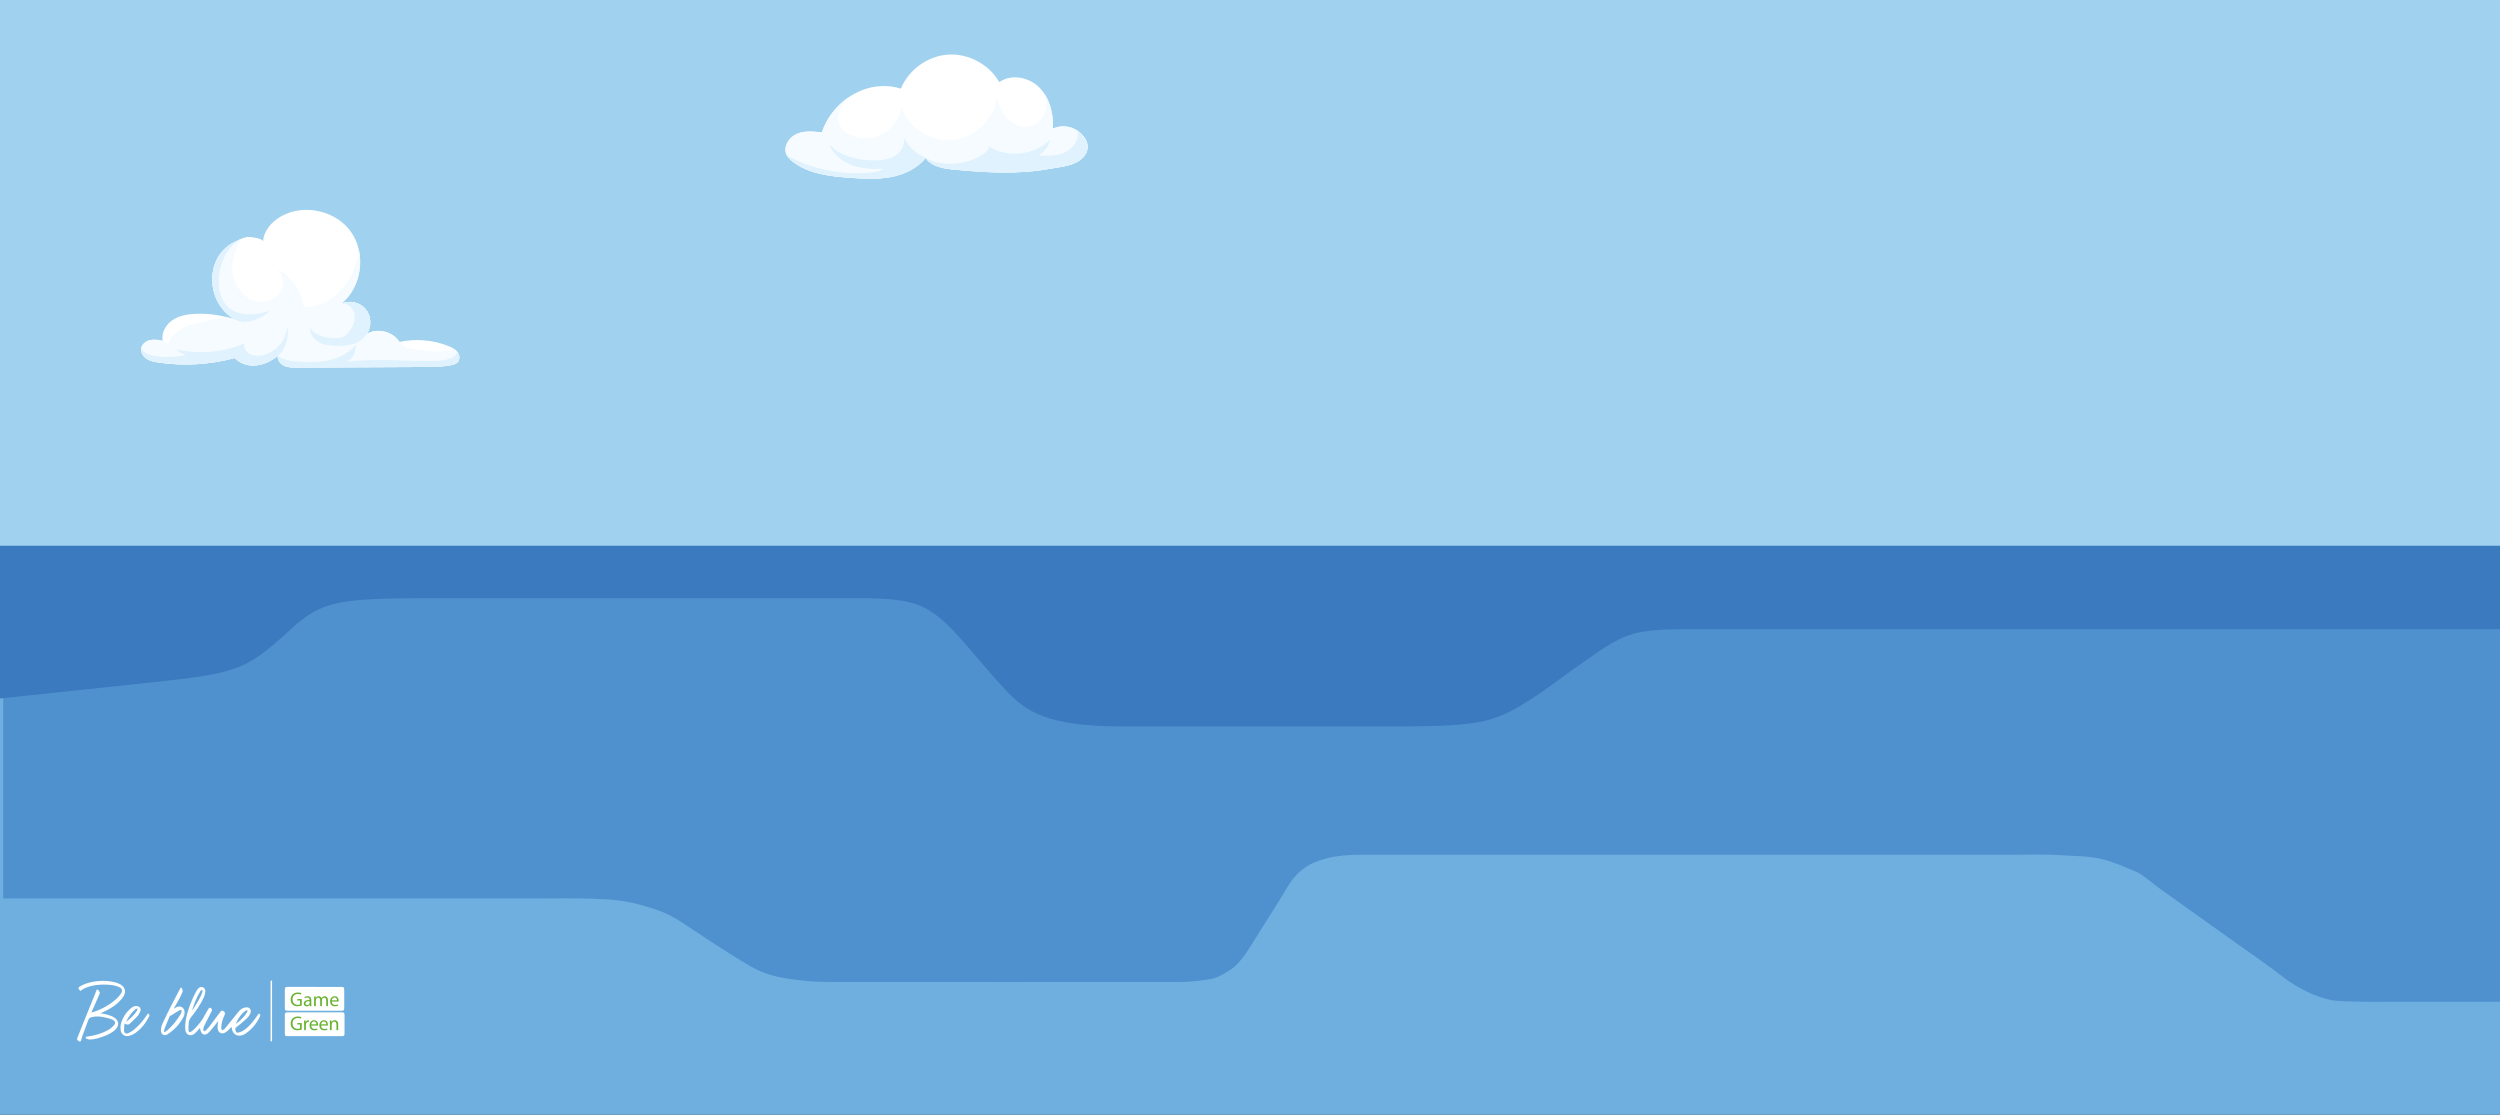 <?xml version="1.0" encoding="UTF-8"?>
<svg id="Capa_2" data-name="Capa 2" xmlns="http://www.w3.org/2000/svg" viewBox="0 0 1394.12 621.64">
  <rect x="0" y="0" width="1394.12" height="621.64" fill="#333333" stroke="none"/>
  <defs>
    <style>
      .cls-1 {
        fill: #fff;
      }

      .cls-2 {
        fill: #e0f2fd;
      }

      .cls-3 {
        fill: #3b7abe;
      }

      .cls-3, .cls-4, .cls-5, .cls-6, .cls-7 {
        fill-rule: evenodd;
      }

      .cls-4 {
        fill: #fae5d7;
      }

      .cls-8 {
        fill: #f6fbff;
      }

      .cls-9 {
        fill: #a0d1ef;
      }

      .cls-10 {
        fill: #6fafe0;
      }

      .cls-11 {
        fill: #68b232;
      }

      .cls-12 {
        fill: none;
      }

      .cls-5 {
        fill: #c7b5a9;
      }

      .cls-6 {
        fill: #e9d1bf;
      }

      .cls-7 {
        fill: #4f91ce;
      }
    </style>
  </defs>
  <g id="Capa_2-2" data-name="Capa 2">
    <g id="Capa_1-2" data-name="Capa 1-2">
      <g>
        <rect class="cls-9" width="1394.12" height="327.39"/>
        <rect class="cls-10" y="314.93" width="1394.12" height="306.71"/>
        <path class="cls-5" d="m16.33,452.25c-1.26,0-2.28-1.02-2.28-2.28s1.02-2.28,2.28-2.28h63.91c1.26,0,2.28,1.02,2.28,2.28s-1.02,2.28-2.28,2.28H16.33Z"/>
        <path class="cls-5" d="m95.85,452.25c-1.26,0-2.28-1.02-2.28-2.28s1.02-2.28,2.28-2.28h21.96c1.26,0,2.28,1.02,2.28,2.28s-1.02,2.28-2.28,2.28h-21.96Z"/>
        <path class="cls-4" d="m11.35,470.46c-1.26,0-2.28-1.02-2.28-2.28s1.02-2.28,2.28-2.28h42.45c1.26,0,2.28,1.02,2.28,2.28s-1.02,2.28-2.28,2.28H11.35Z"/>
        <path class="cls-4" d="m63.92,470.46c-1.26,0-2.28-1.02-2.28-2.28s1.02-2.28,2.28-2.28h14.03c1.26,0,2.28,1.02,2.28,2.28s-1.02,2.28-2.28,2.28h-14.03Z"/>
        <path class="cls-6" d="m45.96,415.82c-1.26,0-2.28-1.02-2.28-2.28s1.02-2.28,2.28-2.28h75.59c1.26,0,2.28,1.02,2.28,2.28s-1.02,2.28-2.28,2.28H45.96Z"/>
        <path class="cls-6" d="m135.87,415.82c-1.26,0-2.28-1.02-2.28-2.28s1.02-2.28,2.28-2.28h29.27c1.26,0,2.28,1.02,2.28,2.28s-1.02,2.28-2.28,2.28h-29.27Z"/>
        <path class="cls-6" d="m155.53,443.14c-1.26,0-2.28-1.02-2.28-2.28s1.02-2.28,2.28-2.28h75.59c1.26,0,2.28,1.02,2.28,2.28s-1.02,2.28-2.28,2.28h-75.59Z"/>
        <path class="cls-6" d="m245.44,443.14c-1.26,0-2.28-1.02-2.28-2.28s1.02-2.28,2.28-2.28h29.27c1.26,0,2.28,1.02,2.28,2.28s-1.02,2.28-2.28,2.28h-29.27,0Z"/>
        <path class="cls-5" d="m299.37,479.57c-1.26,0-2.28-1.02-2.28-2.28s1.02-2.28,2.28-2.28h51.88c1.26,0,2.28,1.02,2.28,2.28s-1.02,2.28-2.28,2.28h-51.88Z"/>
        <path class="cls-7" d="m1394.12,328.1v230.54c-20.85,0-41.72-.05-62.56,0-4.28,0-8.09.16-12.44,0-5.17-.2-10.9-.13-15.94-.51-5.21-.4-12.54-2.97-16.63-5.11-5.44-2.85-8.2-4.18-12.92-7.85-8.53-6.62-17.99-13.08-26.85-19.4-4.55-3.25-9.11-6.51-13.68-9.76-9.45-6.74-18.93-13.46-28.35-20.23-3.83-2.75-7.93-6.41-11.93-8.84-1.45-.88-4.63-2.05-6.03-2.64-10.05-4.25-16.19-6.4-27.64-6.86-5.13-.21-10.42-.65-15.49-.81-5.15-.16-10.87,0-16.07,0-123.24,0-246.49-.04-369.73,0-4.59,0-12.51.57-17.18,1.81-7.88,2.08-12.92,4.16-18.52,10.35-3.26,3.6-6.31,9.5-8.95,13.69-4.25,6.76-8.5,13.51-12.76,20.27-3.45,5.48-8.24,13.88-13.71,17.64-2.08,1.43-7.32,4.78-10.59,5.39-5.42,1.01-12.29,1.81-17.77,1.81-64.48.02-128.96.11-193.43,0-7.14-.01-12.22-.12-18.97-.94-12.18-1.48-19.56-2.76-30.99-9.86-5.44-3.38-10.66-6.53-16.01-10.05-6.43-4.22-12.85-8.45-19.27-12.69-7.11-4.7-13.68-7.05-22.26-9.35-10.07-2.69-15.1-3.05-25.84-3.47-11.06-.43-22.74-.2-33.87-.2H1.78v-172.88h1392.33v-.05Z"/>
        <path class="cls-3" d="m0,304.29v85.21l71.94-7.62c61.26-6.5,63.31-6.41,90.65-31.37,16.28-14.86,25.87-16.91,74.73-16.91h240.91c35.69,0,41.28,3.53,64.3,30.41,5.14,5.99,10.91,12.96,17.96,20.46,11.85,12.61,23.22,20.65,66.51,20.65h150.5c51.01,0,56.73-2.5,79.81-17.52,4.9-3.19,10.08-7.31,16.2-11.64,37.42-26.52,32.59-25.11,88.28-25.11h432.34v-46.54H0Z"/>
        <rect class="cls-12" width="1310.66" height="572.03"/>
        <g>
          <path class="cls-1" d="m131.03,178.19c-16.08-8.87-17.5-34.46-.57-43.05,2.08-1.05,5.18-2.69,7.49-3.02,1.17-.17,8.85.82,8.77,2.55.28-5.87,4.64-10.87,9.7-13.84,12.72-7.48,30.88-3.54,39.36,8.52,8.48,12.07,6.03,30.49-5.31,39.92,4.51-2.02,10.29-.68,13.45,3.11,3.17,3.79,3.45,9.72.65,13.79,5.96-3.45,14.48-1.34,18.15,4.5,9.04-1.95,18.66-1.15,27.26,2.26,1.92.76,3.87,1.71,5.1,3.37s1.52,4.19.12,5.7c-.9.97-2.26,1.34-3.56,1.6-4.96.99-10.06,1.02-15.12,1.04-23.65.11-47.31.23-70.96.34-2.38,0-4.85,0-7.02-.97-2.17-.98-3.97-3.22-3.64-5.58-3.46,2.74-7.54,4.86-11.92,5.33-4.39.48-9.09-.86-12.07-4.12-13.79,3.73-28.34,4.6-42.48,2.52-2.33-.34-4.71-.79-6.68-2.08-1.96-1.29-3.41-3.64-2.98-5.95.44-2.32,2.65-3.98,4.95-4.48,2.3-.5,4.7-.08,7.01.39-.91-4.5,1.81-9.16,5.66-11.67,3.84-2.51,8.58-3.24,13.17-3.38,7.27-.23,14.57.86,21.46,3.21h.01Z"/>
          <g>
            <path class="cls-8" d="m83.74,189.65c-2.3.5-4.51,2.16-4.95,4.48-.43,2.31,1.01,4.66,2.98,5.95,1.96,1.29,4.35,1.74,6.68,2.08,14.13,2.08,28.69,1.21,42.48-2.52,2.98,3.25,7.68,4.59,12.07,4.12,4.39-.48,8.46-2.59,11.92-5.33-.33,2.36,1.47,4.6,3.64,5.58s4.64.99,7.02.97c23.65-.11,47.31-.23,70.96-.34,5.06-.02,10.16-.05,15.12-1.04,1.3-.26,2.66-.63,3.56-1.6,1.4-1.52,1.12-4.05-.12-5.7-.46-.61-1.01-1.13-1.63-1.57-7.19,2.1-15.13,1.34-22.61,0-2.56-.46-5.28-1.07-7.04-2.99-.31-.33-.56-.72-.75-1.14-.11.02-.22.04-.34.07-3.66-5.83-12.18-7.94-18.15-4.5,2.79-4.08,2.51-10-.65-13.79-3.17-3.79-8.94-5.13-13.45-3.11,8.48-7.05,11.98-19.12,9.68-29.81-1.09,7.36-3.65,14.53-8.22,20.36-5.4,6.89-13.83,11.66-22.58,11.42-1.18-9-7.01-17.27-15.09-21.4,4.38,3.35,4.5,10.63.74,14.67s-10.3,4.74-15.26,2.34c-4.96-2.41-8.33-7.43-9.63-12.79-1.93-7.97.79-14.67,4.95-21.1-1.64.65-3.31,1.52-4.6,2.17-16.93,8.59-15.51,34.17.57,43.05-1.72-.59-3.47-1.09-5.24-1.52-5.82,1.54-12.28,2.5-18.04,4.07-6.09,1.66-12.2,5.41-14.05,11.45-.93-.77-1.92-1.49-2.95-2.14h0c-2.31-.47-4.71-.89-7.01-.39h-.01Z"/>
            <path class="cls-2" d="m131.03,178.19c-16.08-8.87-17.5-34.46-.57-43.05,1.28-.65,2.96-1.52,4.6-2.17-8.47,4.12-12.86,13.89-13.01,23.31-.08,4.88.77,10.05,3.95,13.75,2.87,3.33,7.32,4.99,11.71,5.26,4.39.27,8.75-.73,12.96-2.01-4.97,4.69-13.65,8.22-19.64,4.91Z"/>
            <path class="cls-2" d="m204.58,186.17c2.79-4.08,2.51-10-.65-13.79-3.17-3.79-8.94-5.13-13.45-3.11,3.33-.61,6.51,2.52,7.17,5.84s-.71,6.75-2.71,9.49c-.83,1.14-1.8,2.22-3.03,2.91-1.86,1.05-4.11,1.1-6.25.99-4.89-.24-10.43-1.61-12.68-5.95-.43,3.35,1.87,6.6,4.83,8.24s6.45,1.96,9.84,2.03c3.19.06,6.43-.08,9.49-1.01,3.06-.93,5.64-3,7.45-5.64h-.01Z"/>
            <path class="cls-2" d="m255.09,196.3c1.24,1.65,1.52,4.19.12,5.7-.9.97-2.26,1.34-3.56,1.6-4.96.99-10.06,1.02-15.12,1.04-23.65.11-47.31.23-70.96.34-2.38,0-4.85,0-7.02-.97-2.17-.98-3.97-3.22-3.64-5.58,3.75,2.64,8.22,3.15,12.8,3.32,5.54.2,11.16.2,16.56-1.09s10.61-3.99,14.03-8.36c.43,3.62-1.38,7.42-4.45,9.38,16.01-1.97,32.22-.12,48.34-.43,4.7-.09,11.16-.58,12.9-4.94h0Z"/>
            <path class="cls-2" d="m154.91,198.43c-3.46,2.74-7.54,4.86-11.92,5.33-4.39.48-9.09-.86-12.07-4.12-13.79,3.73-28.34,4.6-42.48,2.52-2.33-.34-4.71-.79-6.68-2.08-1.96-1.29-3.41-3.64-2.98-5.95,1.88,3.65,6.83,4.43,10.92,4.78,4.71.4,9.48.06,14.09-1.01-2.16-.45-4.16-1.59-5.65-3.22,12.6,3.09,26.2,1.95,38.12-3.17-.51,2.31.95,4.74,3.01,5.89s4.58,1.22,6.9.77c7.69-1.48,13.84-8.77,13.99-16.6,1.23,5.72-.68,13.23-5.26,16.86h0Z"/>
          </g>
        </g>
        <g>
          <path class="cls-1" d="m600.9,72.93c-3.93-2.76-9.35-3.24-13.71-1.23.31-8.22-1.73-16.92-7.49-22.79-5.76-5.87-15.77-7.91-22.43-3.09-5.65-9.9-17.2-16.11-28.57-15.37-11.37.75-22.01,8.42-26.32,18.97-18.75-5.75-38.03,6.5-44.09,24.41-4.77-.55-9.81-1.06-14.18.91-4.38,1.97-7.58,7.39-5.43,11.68.7,1.4,1.87,2.51,3.1,3.49,8.91,7.12,21.01,8.42,32.39,9.23,7.53.54,15.16.97,22.58-.41,7.42-1.38,14.72-4.77,19.42-10.68,3.26,4.91,9.9,5.97,15.76,6.52,17.74,1.68,35.84,2.8,53.48-.45,6.05-1.11,13.82-1.46,18.37-6.16,5.04-5.22,2.52-11.25-2.89-15.04h.01Z"/>
          <g>
            <path class="cls-8" d="m458.3,73.84c-4.77-.55-9.81-1.06-14.18.91-4.38,1.97-7.58,7.39-5.43,11.68.7,1.4,1.87,2.51,3.1,3.49,8.91,7.12,21.01,8.42,32.39,9.23,7.53.54,15.16.97,22.58-.41s14.72-4.77,19.42-10.68c3.26,4.91,9.9,5.97,15.76,6.52,17.74,1.68,35.84,2.8,53.48-.45,6.05-1.11,13.82-1.46,18.37-6.16,5.04-5.22,2.52-11.25-2.89-15.04-3.93-2.76-9.35-3.24-13.71-1.23.25-6.59-1.02-13.49-4.5-18.99.97,3.36,1.09,6.92-.08,10.18-2.56,7.12-10.2,9.69-16.65,6.27-5.62-2.98-9.24-9.1-9.88-15.44-1.37,12.25-11.89,22.87-24.13,24.35s-24.99-6.31-29.25-17.88c-1.05,5.97-4.91,11.38-10.22,14.31-5.31,2.92-11.95,3.3-17.56.99-2.87-1.18-5.58-3.17-6.75-6.04-1.65-4.05.13-8.7,2.63-12.28.66-.95,1.39-1.86,2.15-2.74-6.69,4.64-11.97,11.46-14.66,19.4h.01Z"/>
            <path class="cls-2" d="m516.18,88.07c3.26,4.91,9.9,5.97,15.76,6.52,17.74,1.68,35.84,2.8,53.48-.45,6.05-1.11,13.82-1.46,18.37-6.16,5.04-5.22,2.52-11.25-2.89-15.04,1.11,4.87-2.5,9.94-7.04,12.04s-9.75,1.99-14.74,1.69c3.3-1.89,5.77-5.17,6.67-8.86-8.7,8.62-23.36,10.41-33.88,4.15-1.6,3.18-4.89,5.13-8.17,6.51-8.89,3.72-19.03,4.09-27.57-.39h.01Z"/>
            <path class="cls-2" d="m438.69,86.43c.7,1.4,1.87,2.51,3.1,3.49,8.91,7.12,21.01,8.42,32.39,9.23,7.53.54,15.16.97,22.58-.41s14.72-4.77,19.42-10.68c-5.1-2.02-9.94-6.56-12.14-11.59,1.03,4.16-1.68,8.57-5.41,10.7-3.73,2.12-8.21,2.42-12.5,2.26-8.68-.31-17.86-2.55-23.71-8.97,2.1,5.56,7.17,9.64,12.75,11.68s11.67,2.28,17.6,1.97c-2.05,1.36-4.57,1.79-7.02,2.06-15.71,1.74-33.48-1.68-47.07-9.74h.01Z"/>
          </g>
        </g>
        <g id="Capa_1-2-2" data-name="Capa 1-2">
          <g>
            <g>
              <path class="cls-1" d="m43.02,579.08c1.16-2.93,2.32-5.86,3.5-8.78,2.34-5.8,4.68-11.59,7.03-17.37.18-.44.21-1.35.94-1,.53.25.89.98,1.18,1.56.12.23-.12.67-.25.98-1.37,3.16-2.76,6.31-4.15,9.46-.07.17-.12.35-.25.72.74-.23,1.35-.39,1.93-.6,4.48-1.59,8.52-3.96,12.06-7.11.99-.88,1.87-1.94,2.56-3.06.94-1.52.5-2.65-1.12-3.42-2-.95-4.17-1.2-6.34-1.35-4.17-.28-8.25.17-12.16,1.66-1.01.38-1.9,1.05-2.85,1.58.01.13.02.25.03.38-.33-.27-.7-.5-.96-.81-.62-.77-.52-1.26.33-1.78,2.15-1.32,4.52-2.1,6.98-2.57,4.56-.88,9.1-.85,13.58.48.76.23,1.5.56,2.18.96,2.41,1.43,3.19,3.9,1.78,6.32-.8,1.38-1.91,2.65-3.08,3.74-2.53,2.34-5.51,4.02-8.65,5.44-.35.16-.69.3-1.25.54,1.24.23,2.31.33,3.32.64,1.37.41,2.78.82,4.01,1.52,3.1,1.78,3.37,4.77.73,7.18-1.82,1.67-4.04,2.69-6.32,3.53-2.49.92-5.03,1.73-7.72,1.77-.66,0-1.34-.28-1.96-.55-.2-.09-.25-.53-.36-.81.25-.09.5-.24.75-.27,4.14-.49,8.09-1.63,11.74-3.63,1.18-.65,2.27-1.56,3.19-2.54,1.16-1.23.95-2.45-.59-3.18-1.4-.66-2.94-1.05-4.46-1.38-2.35-.52-4.73-.73-7.13-.17-1.01.24-1.67.67-2.04,1.73-1.09,3.13-2.3,6.22-3.44,9.33-.18.51-.3,1.04-.41,1.57-.23,1.13-.81,1.35-1.7.61-.21-.18-.42-.36-.63-.54v-.77h0Z"/>
              <path class="cls-1" d="m129.08,572.61c-.53.57-.95,1.09-1.44,1.54-.63.58-1.26,1.2-1.99,1.63-1.89,1.13-3.93.18-4.24-1.99-.14-.99.02-2.03.09-3.04.03-.46.18-.91.16-1.43-.4.56-.77,1.16-1.21,1.69-1.37,1.64-2.66,3.36-4.18,4.85-1.92,1.89-3.77,1.27-4.49-1.34-.1-.37-.15-.75-.26-1.29-.33.38-.6.7-.88,1-.68.72-1.33,1.47-2.07,2.13-2.07,1.82-4.88.9-5.19-1.86-.22-1.96-.09-4.03.27-5.97,1.01-5.36,2.99-10.4,5.5-15.24.32-.62.7-1.22,1.12-1.78.7-.92,1.89-1.33,2.8-.98,1.07.41,1.56,1.33,1.44,2.35-.14,1.18-.43,2.39-.93,3.47-1.83,3.96-4.34,7.51-7.04,10.92-.78.98-1.22,2-1.29,3.21-.08,1.3-.2,2.61-.15,3.91.04,1.17.7,1.46,1.67.79.65-.45,1.26-.98,1.81-1.56,2.17-2.3,4.27-4.65,5.65-7.56.54-1.15,1.28-2.21,1.93-3.31.3-.5.56-1.07,1.32-.66.67.36.93,1.26.57,1.91-.09.17-.24.3-.33.47-1.31,2.55-2.64,5.09-3.9,7.66-.3.61-.38,1.35-.47,2.03-.04.27.1.71.3.82.19.11.64-.01.85-.19.61-.51,1.23-1.04,1.71-1.67,2.22-2.88,4.41-5.79,6.57-8.72.5-.68.93-1.12,1.79-.58.91.57,1.12,1.23.67,2.16-1.08,2.23-1.79,4.58-1.88,7.06-.02.48.28.98.43,1.47.47-.22,1.09-.31,1.39-.67,2.01-2.39,3.94-4.85,5.91-7.27.98-1.21,1.88-2.51,3.03-3.54.74-.66,1.83-1.06,2.83-1.26,2.09-.42,3.54,1.38,2.67,3.32-.45,1-1.1,1.99-1.89,2.73-1.89,1.76-3.87,3.42-5.92,4.99-.8.61-.66,1.2-.47,1.9.2.75.69,1.36,1.5,1.15,1.03-.27,2.08-.65,2.97-1.23,2.41-1.57,4.29-3.72,6.04-5.97.74-.95,1.38-2,2.08-2.98.16-.21.4-.36.6-.54.2.27.5.51.57.8.07.31-.01.71-.16,1-1.86,3.79-4.42,7.01-7.95,9.4-.47.32-1,.58-1.53.79-3.04,1.22-5.72-.34-6.19-3.59-.04-.27-.1-.55-.18-.93h0Zm-21.78-9.18c2.03-3.42,4.4-6.55,5.57-10.34.04-.15.09-.31.08-.47-.01-.17-.05-.42-.17-.49-.12-.07-.38-.02-.52.07-.21.13-.4.33-.53.54-2.05,3.25-3.4,6.81-4.52,10.46,0,.02.02.06.1.23h0Zm24.33,7.18c.09.05.18.1.27.15,2.27-1.87,4.46-3.81,5.97-6.39.16-.27.11-.65.16-.98-.35.05-.77,0-1.03.18-1.7,1.15-2.96,2.72-4.02,4.44-.51.83-.9,1.73-1.34,2.59h0Z"/>
              <path class="cls-1" d="m97.15,562.38c.38-.22.75-.46,1.14-.66,2.2-1.12,4.4-.03,4.63,2.44.09.96-.13,2.07-.58,2.93-2.08,3.98-5.09,7.17-8.82,9.66-1.84,1.23-3.86.1-3.79-2.14.04-1.27.35-2.62.88-3.78,1.7-3.71,3.52-7.36,5.36-11,1.45-2.88,2.99-5.7,4.48-8.56.34-.66.78-.75,1.06-.08.26.63.49,1.49.26,2.05-.74,1.79-1.68,3.5-2.59,5.21-.69,1.29-1.45,2.54-2.18,3.81.04.04.09.08.13.12h0Zm-5.68,12.96c.12.07.24.14.36.21.52-.34,1.09-.63,1.55-1.04,2.87-2.53,5.23-5.5,7.21-8.76.29-.48.51-1.03.64-1.58.19-.86-.21-1.26-.98-.86-1.35.69-2.59,1.57-3.87,2.37-.43.27-.86.53-1.29.8-.1-.08-.19-.17-.29-.25-1.02,2.47-2.06,4.93-3.04,7.41-.21.52-.19,1.14-.28,1.71h0Z"/>
              <path class="cls-1" d="m69.46,570.74c-.11,1.31-.35,2.63-.3,3.93.06,1.4,1.03,2.01,2.34,1.48,1.05-.42,2.07-1.03,2.95-1.74,3.02-2.46,5.56-5.36,7.62-8.66.16-.25.5-.39.75-.58.18.32.44.61.51.95.05.24-.09.56-.22.81-1.88,3.66-4.35,6.85-7.75,9.21-.95.66-2.08,1.16-3.19,1.47-2.54.69-4.68-.79-4.93-3.39-.11-1.09-.07-2.26.22-3.31.96-3.54,2.9-6.5,5.76-8.83.89-.73,1.88-1.19,3.09-1.04,1.71.2,2.52,1.38,1.9,2.97-.33.85-.74,1.74-1.34,2.4-1.34,1.49-2.76,2.92-4.26,4.25-1.11.99-1.6.91-3.15.08h0Zm.83-.94c2.43-1.66,4.44-3.72,6.08-6.15.23-.35.23-.85.33-1.29-.42.16-.92.21-1.25.49-2.28,1.88-3.82,4.33-5.16,6.95h0Z"/>
            </g>
            <path class="cls-1" d="m175.49,564.52h15.03c1.37,0,1.6.24,1.6,1.7v10.05c0,1.23-.26,1.53-1.4,1.53-10.17,0-20.34,0-30.51,0-1.14,0-1.37-.28-1.37-1.54,0-3.38,0-6.76,0-10.15,0-1.3.26-1.58,1.43-1.58,5.07,0,10.14,0,15.21,0h0Z"/>
            <path class="cls-1" d="m175.48,550.35h14.78c1.42,0,1.69.26,1.7,1.66,0,3.35,0,6.7,0,10.05,0,1.32-.26,1.58-1.57,1.58-9.98,0-19.97,0-29.95,0-1.32,0-1.59-.27-1.6-1.56,0-3.35,0-6.7,0-10.05,0-1.41.27-1.69,1.66-1.69h14.98,0Z"/>
            <path class="cls-1" d="m151.71,580.71h-.83v-33.74c.22-.03.49-.06.83-.11v33.85Z"/>
            <g>
              <path class="cls-11" d="m168.26,560.72c-.44.16-1.29.41-2.31.41-1.14,0-2.08-.29-2.81-.99-.65-.63-1.05-1.63-1.05-2.8.01-2.24,1.55-3.88,4.07-3.88.87,0,1.55.19,1.88.35l-.24.79c-.4-.18-.9-.32-1.66-.32-1.83,0-3.02,1.14-3.02,3.02s1.15,3.04,2.9,3.04c.64,0,1.07-.09,1.29-.2v-2.24h-1.53v-.78h2.48v3.61h0Z"/>
              <path class="cls-11" d="m172.79,561.06l-.08-.68h-.03c-.3.42-.88.8-1.65.8-1.09,0-1.65-.77-1.65-1.55,0-1.31,1.16-2.02,3.25-2.01v-.11c0-.45-.12-1.25-1.23-1.25-.5,0-1.03.16-1.4.4l-.22-.65c.45-.29,1.09-.48,1.77-.48,1.65,0,2.05,1.13,2.05,2.21v2.02c0,.47.02.92.09,1.29h-.89Zm-.15-2.76c-1.07-.02-2.29.17-2.29,1.22,0,.64.42.94.93.94.7,0,1.15-.45,1.31-.9.03-.1.06-.21.06-.31v-.94h0Z"/>
              <path class="cls-11" d="m175.18,557.12c0-.56-.01-1.01-.04-1.46h.86l.04.87h.03c.3-.51.8-.99,1.7-.99.74,0,1.29.45,1.53,1.08h.02c.17-.3.38-.54.6-.7.32-.24.68-.38,1.19-.38.71,0,1.77.47,1.77,2.34v3.18h-.96v-3.06c0-1.04-.38-1.66-1.17-1.66-.56,0-.99.41-1.16.89-.04.13-.08.31-.08.49v3.34h-.96v-3.24c0-.86-.38-1.49-1.13-1.49-.61,0-1.06.49-1.22.98-.06.15-.08.31-.08.48v3.26h-.96v-3.94h0Z"/>
              <path class="cls-11" d="m185.03,558.54c.02,1.33.87,1.88,1.85,1.88.7,0,1.13-.12,1.49-.28l.17.7c-.35.16-.94.33-1.8.33-1.66,0-2.65-1.09-2.65-2.72s.96-2.91,2.53-2.91c1.76,0,2.23,1.55,2.23,2.54,0,.2-.02.36-.03.46h-3.79Zm2.88-.7c.01-.63-.26-1.6-1.36-1.6-.99,0-1.43.92-1.51,1.6h2.87,0Z"/>
              <path class="cls-11" d="m168.26,574.11c-.44.16-1.29.41-2.31.41-1.14,0-2.08-.29-2.81-.99-.65-.62-1.05-1.63-1.05-2.8.01-2.24,1.55-3.88,4.07-3.88.87,0,1.55.19,1.88.35l-.24.79c-.4-.18-.9-.32-1.66-.32-1.83,0-3.02,1.14-3.02,3.02s1.15,3.04,2.9,3.04c.64,0,1.07-.09,1.29-.2v-2.24h-1.53v-.78h2.48v3.61h0Z"/>
              <path class="cls-11" d="m169.6,570.74c0-.64-.01-1.18-.04-1.69h.86l.03,1.06h.04c.24-.72.84-1.18,1.49-1.18.11,0,.19.01.28.03v.93c-.1-.02-.2-.03-.33-.03-.69,0-1.18.52-1.32,1.26-.02.13-.04.29-.04.46v2.88h-.97v-3.72h0Z"/>
              <path class="cls-11" d="m173.57,571.93c.02,1.33.87,1.88,1.85,1.88.7,0,1.13-.12,1.49-.28l.17.7c-.35.16-.94.33-1.8.33-1.66,0-2.65-1.09-2.65-2.72s.96-2.91,2.53-2.91c1.76,0,2.23,1.55,2.23,2.54,0,.2-.02.36-.03.46h-3.79Zm2.88-.7c.01-.63-.26-1.6-1.36-1.6-.99,0-1.43.92-1.51,1.6h2.87,0Z"/>
              <path class="cls-11" d="m179.05,571.93c.02,1.33.87,1.88,1.85,1.88.7,0,1.13-.12,1.49-.28l.17.7c-.35.16-.94.33-1.8.33-1.66,0-2.65-1.09-2.65-2.72s.96-2.91,2.53-2.91c1.76,0,2.23,1.55,2.23,2.54,0,.2-.02.36-.03.46h-3.79Zm2.88-.7c.01-.63-.26-1.6-1.36-1.6-.99,0-1.43.92-1.51,1.6h2.87,0Z"/>
              <path class="cls-11" d="m183.98,570.51c0-.56-.01-1.02-.04-1.46h.87l.06.89h.02c.27-.51.89-1.02,1.79-1.02.75,0,1.91.45,1.91,2.3v3.22h-.98v-3.11c0-.87-.32-1.6-1.25-1.6-.65,0-1.15.46-1.32,1.01-.04.12-.07.29-.07.46v3.25h-.98v-3.94h0Z"/>
            </g>
          </g>
        </g>
      </g>
    </g>
  </g>
</svg>
